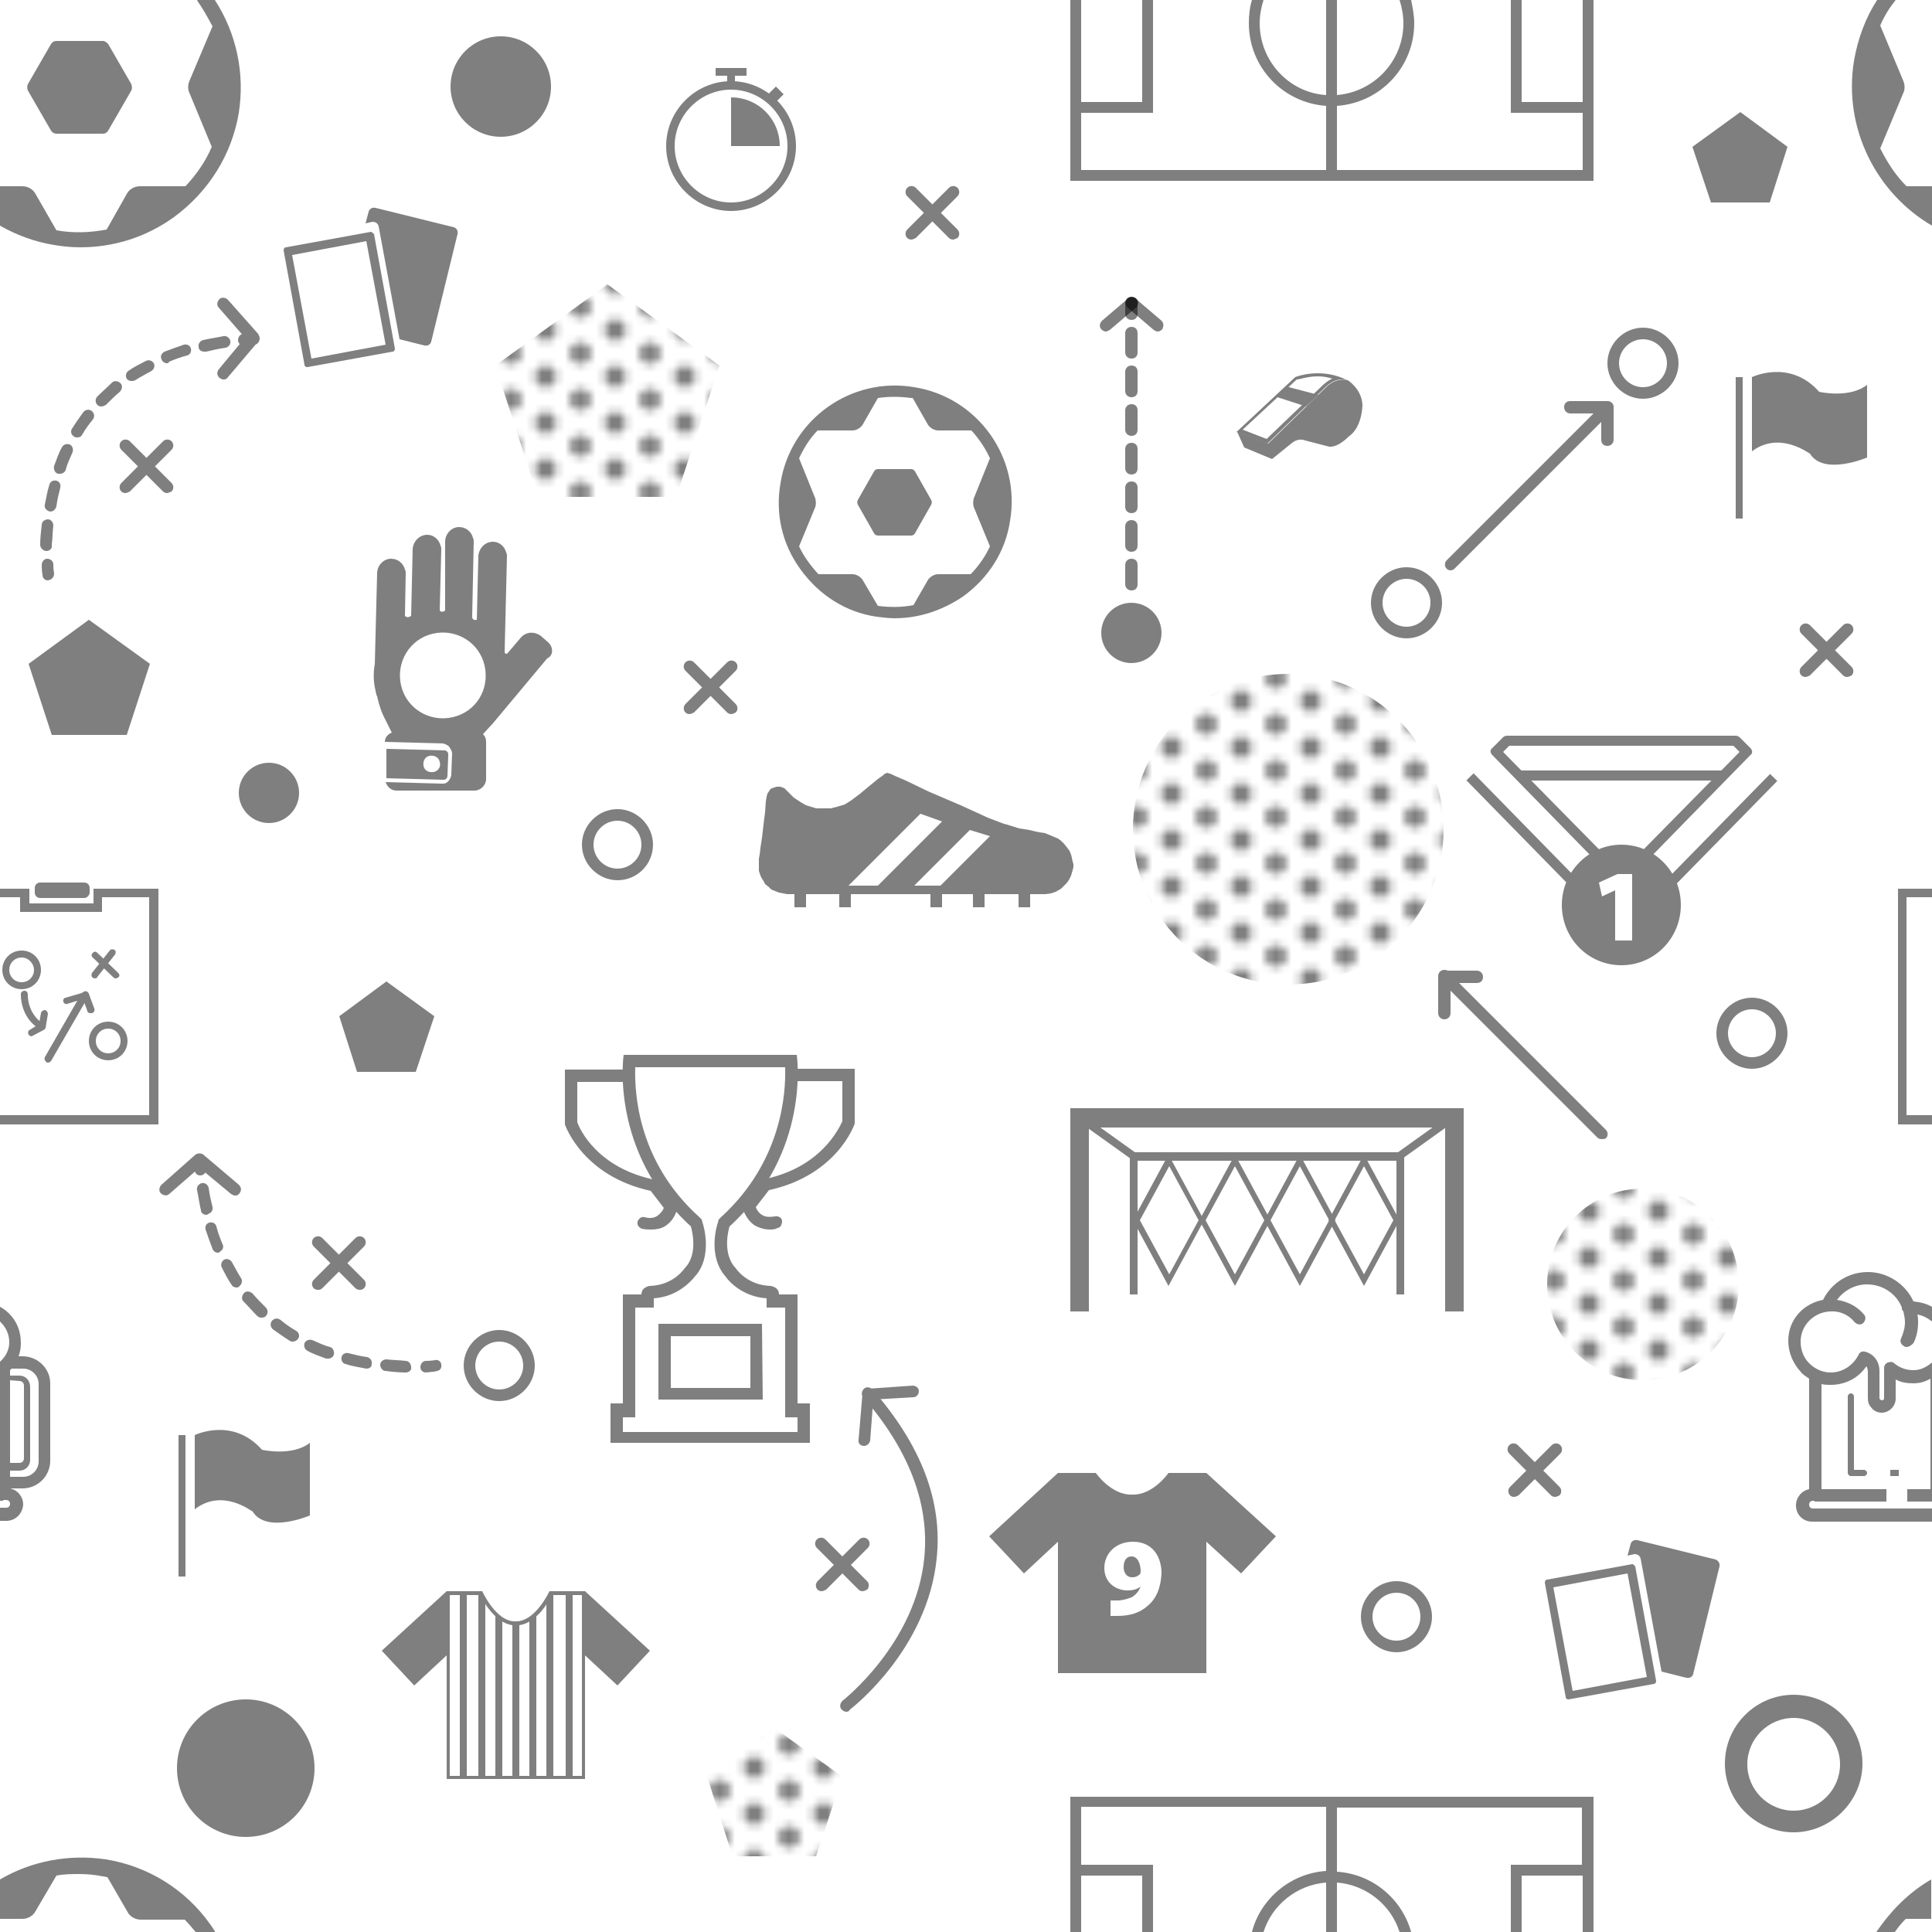 <?xml version="1.0" encoding="utf-8"?>
<!-- Generator: Adobe Illustrator 25.3.1, SVG Export Plug-In . SVG Version: 6.00 Build 0)  -->
<svg version="1.1" id="Capa_1" xmlns="http://www.w3.org/2000/svg" xmlns:xlink="http://www.w3.org/1999/xlink" x="0px" y="0px"
	 viewBox="0 0 250 250" style="enable-background:new 0 0 250 250;" xml:space="preserve">
<style type="text/css">
	.st0{fill:none;}
	.st1{opacity:0.5;}
	.st2{opacity:0.5;enable-background:new    ;}
	.st3{opacity:0.5;fill:url(#SVGID_1_);enable-background:new    ;}
	.st4{opacity:0.5;fill:url(#SVGID_2_);enable-background:new    ;}
	.st5{opacity:0.5;fill:url(#SVGID_3_);enable-background:new    ;}
	.st6{opacity:0.5;fill:url(#SVGID_4_);enable-background:new    ;}
</style>
<pattern  y="250" width="9" height="6" patternUnits="userSpaceOnUse" id="Nueva_muestra_de_motivo_5" viewBox="1.4 -7.4 9 6" style="overflow:visible;">
	<g>
		<rect x="1.4" y="-7.4" class="st0" width="9" height="6"/>
		<g>
			<rect x="1.4" y="-7.4" class="st0" width="9" height="6"/>
			<circle cx="10.4" cy="-7.4" r="1.4"/>
			<circle cx="1.4" cy="-7.4" r="1.4"/>
			<circle cx="10.4" cy="-1.4" r="1.4"/>
			<circle cx="5.9" cy="-4.4" r="1.4"/>
			<circle cx="1.4" cy="-1.4" r="1.4"/>
		</g>
	</g>
</pattern>
<g class="st1">
	<rect x="102.8" y="115.6" width="1.5" height="1.8"/>
	<rect x="108.6" y="115.6" width="1.5" height="1.8"/>
	<rect x="120.4" y="115.6" width="1.5" height="1.8"/>
	<rect x="125.9" y="115.6" width="1.5" height="1.8"/>
	<rect x="131.8" y="115.6" width="1.5" height="1.8"/>
	<g>
		<polygon points="137.3,108.8 136.9,108.5 136.4,108.3 135.7,108 135.2,107.8 134.5,107.7 134,107.6 133.2,107.4 131.9,107.2 
			130.3,106.7 129.9,106.6 127.8,105.8 126.5,105.2 124.3,104.2 122.9,103.6 120.1,102.4 117.2,101 115.8,100.4 115.4,100.2 
			115.1,100.1 114.8,100 114.6,100.1 114.5,100.1 114.3,100.3 113.6,100.8 112.5,101.7 111.3,102.7 110.9,103 110.1,103.6 
			109.3,104.1 108.3,104.4 107.5,104.6 106.4,104.6 105.6,104.6 104.3,104.2 103.6,103.8 102.7,103.2 102.1,102.6 101.5,102 
			101,101.8 100.5,101.8 99.9,102 99.7,102.1 99.5,102.4 99.3,102.7 99.2,103.1 99.1,103.7 99,105.1 98.8,106.7 98.6,108.4 
			98.4,109.7 98.3,110.6 98.2,111.1 98.2,111.8 98.2,112.2 98.2,112.7 98.4,113.3 98.6,113.7 98.8,114 99,114.4 99.5,114.8 
			99.8,115.1 100.3,115.3 100.8,115.5 101.3,115.6 101.8,115.7 105.7,115.7 108.7,115.7 119.1,105.3 121.9,106.3 112.5,115.7 
			117.2,115.7 125.5,107.4 128.1,108.2 120.6,115.7 134.8,115.7 135.3,115.7 136,115.6 136.6,115.4 137.3,115 137.6,114.7 
			138,114.3 138.3,113.9 138.6,113.3 138.8,112.6 138.9,112.2 138.9,111.8 138.8,111.5 138.7,111 138.6,110.6 138.4,110.1 
			138.1,109.7 137.7,109.2 		"/>
	</g>
	<g>
		<path d="M120,104.2l8.5,3.6l-5,6.8h-13.8L120,104.2 M119.7,102.9l-12.8,12.8h17.2l6.3-8.4L119.7,102.9L119.7,102.9z"/>
	</g>
</g>
<g class="st1">
	<path d="M118.3,50.1c-8.2-1.4-16,4.2-17.3,12.4c-0.7,4,0.2,7.9,2.6,11.2c2.4,3.3,5.8,5.5,9.8,6.1c0.8,0.1,1.6,0.2,2.4,0.2
		c3.1,0,6.1-1,8.8-2.8c3.3-2.4,5.5-5.8,6.1-9.8C132.1,59.2,126.5,51.4,118.3,50.1z M126,65.6l2.1,5.1c-0.6,1.3-1.5,2.6-2.5,3.6h-4.2
		c-0.5,0-1,0.3-1.3,0.7l-1.9,3.3c-1.5,0.3-3,0.3-4.6,0.1c0,0,0,0,0,0l-2-3.4c-0.3-0.4-0.8-0.7-1.3-0.7h-4.4c-1-1.1-1.9-2.3-2.5-3.6
		l2.1-5.1c0.1-0.3,0.1-0.7,0-1.1l-2.1-5.2c0.6-1.3,1.4-2.6,2.4-3.6h4.5c0.5,0,1-0.3,1.3-0.7l2-3.5c1.4-0.2,2.8-0.2,4.3,0
		c0.1,0,0.1,0,0.2,0l2,3.5c0.3,0.4,0.8,0.7,1.3,0.7h4.3c1,1.1,1.8,2.3,2.4,3.6l-2.1,5.2C125.9,64.9,125.9,65.3,126,65.6z"/>
	<path d="M118.4,61c-0.1-0.2-0.3-0.3-0.5-0.3h-4.3c-0.2,0-0.4,0.1-0.5,0.3l-2.1,3.7c-0.1,0.2-0.1,0.4,0,0.6l2.1,3.7
		c0.1,0.2,0.3,0.3,0.5,0.3h4.3c0.2,0,0.4-0.1,0.5-0.3l2.1-3.7c0.1-0.2,0.1-0.4,0-0.6L118.4,61z"/>
</g>
<g class="st1">
	<g>
		<g>
			<path d="M62.1,206.4c0.5,0.9,2,3.6,4.2,3.9v19.5h-8.1v-23.4H62.1 M62.4,205.9h-4.6v24.3h9v-20.4h-0.1
				C64.2,209.9,62.4,205.9,62.4,205.9L62.4,205.9z"/>
		</g>
		<polygon points="62.8,230.2 61.9,230.2 61.9,205.9 62.8,207.2 		"/>
		<rect x="59.5" y="205.9" width="0.9" height="24.3"/>
		<polygon points="65,230.2 64.1,230.2 64.1,208.9 65,209.5 		"/>
		<polygon points="57.8,214.2 57.8,205.9 49.4,213.6 53.6,218.1 		"/>
	</g>
	<g>
		<g>
			<path d="M75.3,206.4v23.4h-8.1v-19.5c2.2-0.3,3.8-3,4.2-3.9H75.3 M75.7,205.9h-4.6c0,0-1.8,3.9-4.3,3.9h-0.1v20.4h9V205.9
				L75.7,205.9L75.7,205.9z"/>
		</g>
		<polygon points="71.6,230.2 70.7,230.2 70.7,207.2 71.6,205.9 		"/>
		<rect x="73.2" y="205.9" width="0.9" height="24.3"/>
		<polygon points="69.4,230.2 68.5,230.2 68.5,209.5 69.4,208.9 		"/>
		<polygon points="75.7,214.2 75.7,205.9 84.1,213.6 79.9,218.1 		"/>
	</g>
</g>
<g class="st1">
	<polygon points="132.5,203.6 136.9,199.5 136.9,190.6 128,198.8 	"/>
	<polygon points="156.1,190.6 156.1,199.5 160.6,203.6 165.1,198.8 	"/>
	<g>
		<path d="M146.4,201.4c-0.6,0-1,0.5-1,1.4c0,0.6,0.3,1.3,1.1,1.3c0.5,0,0.8-0.2,1-0.4c0.1-0.1,0.1-0.3,0.1-0.6
			C147.5,202.2,147.2,201.4,146.4,201.4z"/>
		<path d="M151.2,190.6c0,0-2,2.9-4.7,2.8c-2.7,0.1-4.7-2.8-4.7-2.8h-4.9v25.9h9.6h9.6v-25.9H151.2z M148.5,207.8
			c-1,0.9-2.3,1.3-3.9,1.3c-0.3,0-0.7,0-0.9,0v-2c0.3,0,0.5,0,0.9,0c0.6,0,1.3-0.2,1.8-0.4c0.6-0.3,1-0.9,1.2-1.4l0,0
			c-0.4,0.3-0.9,0.5-1.7,0.5c-1.5,0-3-1-3-2.9s1.5-3.4,3.7-3.4c2.6,0,3.7,2,3.7,4.1C150.2,205.5,149.6,206.9,148.5,207.8z"/>
	</g>
</g>
<g class="st1">
	<polygon points="189.4,169.7 187,169.7 187,145.9 140.9,145.9 140.9,169.7 138.5,169.7 138.5,143.4 189.4,143.4 	"/>
	<polygon points="181.7,167.5 180.7,167.5 180.7,150.2 147.2,150.2 147.2,167.5 146.2,167.5 146.2,149.1 181.7,149.1 	"/>
	<rect x="142.7" y="142.9" transform="matrix(0.582 -0.814 0.814 0.582 -59.799 178.113)" width="1" height="8.6"/>
	<rect x="180.4" y="146.6" transform="matrix(0.813 -0.582 0.582 0.813 -51.12 134.932)" width="8.6" height="1"/>
	<path d="M151.2,166.4l-4.6-8.5l4.6-8.5l4.6,8.5L151.2,166.4z M147.5,157.9l3.8,7l3.8-7l-3.8-7L147.5,157.9z"/>
	<path d="M159.8,166.4l-4.6-8.5l4.6-8.5l4.6,8.5L159.8,166.4z M156,157.9l3.8,7l3.8-7l-3.8-7L156,157.9z"/>
	<path d="M168.2,166.4l-4.6-8.5l4.6-8.5l4.6,8.5L168.2,166.4z M164.4,157.9l3.8,7l3.8-7l-3.8-7L164.4,157.9z"/>
	<path d="M176.5,166.4l-4.6-8.5l4.6-8.5l4.6,8.5L176.5,166.4z M172.7,157.9l3.8,7l3.8-7l-3.8-7L172.7,157.9z"/>
</g>
<g class="st1">
	<rect x="224.6" y="48.8" width="0.9" height="18.3"/>
	<path d="M226.7,58.4v-9.6c0,0,4.9-2.4,8.7,1.9c0,0,3.9,0.9,6.2-0.9v9.4c0,0-5.6,2.4-7.4-0.5C234.1,58.7,230.3,55.7,226.7,58.4z"/>
</g>
<g class="st1">
	<path d="M94.6,27.3c-4.6,0-8.4-3.8-8.4-8.4s3.8-8.4,8.4-8.4s8.4,3.8,8.4,8.4S99.2,27.3,94.6,27.3z M94.6,11.6c-4,0-7.3,3.3-7.3,7.3
		s3.3,7.3,7.3,7.3s7.3-3.3,7.3-7.3S98.6,11.6,94.6,11.6z"/>
	<rect x="92.6" y="8.8" width="4" height="1"/>
	<rect x="94.1" y="9.3" width="1" height="1.7"/>
	<path d="M100.9,18.9h-6.3v-6.3C98.1,12.6,100.9,15.4,100.9,18.9z"/>
	<polyline points="99.1,12.5 100.4,11.2 101.4,12.2 100.2,13.4 	"/>
</g>
<g class="st1">
	<path d="M57.7,100.8c0.1-0.1,0.2-0.2,0.2-0.4l0.1-2.7c0-0.1,0-0.3-0.1-0.4s-0.2-0.2-0.4-0.2L50,96.9v3.8l7.3,0.2
		C57.5,100.9,57.6,100.9,57.7,100.8z M56.1,99.9c-0.6,0.1-1.2-0.2-1.3-0.8c-0.1-0.6,0.2-1.2,0.8-1.3s1.2,0.2,1.3,0.8
		C57.1,99.2,56.7,99.8,56.1,99.9z"/>
	<path d="M70.8,83L70,82.3c-0.8-0.6-1.9-0.6-2.6,0.2l-1.7,2c-0.2,0.2-0.4,0.1-0.4-0.2L65.6,72c0-0.2,0-0.3-0.1-0.5
		c-0.2-0.8-0.9-1.4-1.7-1.4c-1,0-1.8,0.8-1.9,1.8l-0.2,8.3c-0.4,0.1-0.6-0.1-0.6-0.4l0.2-9.7c0-0.2,0-0.3-0.1-0.5
		c-0.2-0.8-0.9-1.4-1.8-1.4c-1,0-1.8,0.9-1.8,1.9l0,8.9c-0.1,0.1-0.5,0.3-0.7,0l0.2-7.9c0-0.2,0-0.3-0.1-0.5
		c-0.2-0.8-0.9-1.4-1.7-1.4c-1,0-1.8,0.8-1.9,1.8l-0.2,8.7c-0.2,0.1-0.5,0.3-0.8,0l0.1-5.5c0-0.2,0-0.3-0.1-0.5
		c-0.2-0.8-0.9-1.4-1.8-1.4c-1,0-1.8,0.9-1.8,1.9l-0.3,11.7l0,0c-0.2,1.1-0.2,2.3,0.1,3.5c0,0.2,0.1,0.3,0.1,0.5l0.1,0.2
		c0.1,0.4,0.3,1.4,0.8,2.5l1.1,2.2l0,0c-0.5,0.2-0.9,0.6-0.9,1.2l7.4,0.2c0.3,0,0.7,0.2,0.9,0.4c0.2,0.3,0.4,0.6,0.4,0.9l-0.1,2.7
		c0,0.3-0.2,0.7-0.4,0.9c-0.2,0.2-0.4,0.3-0.6,0.3c-0.1,0-0.2,0-0.3,0l-7.2-0.2c0.2,0.6,0.7,1.1,1.4,1.1h10.1c0.8,0,1.5-0.7,1.5-1.5
		V96c0-0.4-0.1-0.7-0.4-1l0,0l1-1.1c0.1-0.1,0.1-0.1,0.2-0.2l0.5-0.6l0,0l6.6-7.9C71.7,84.8,71.6,83.6,70.8,83z M58.6,92.8
		c-3,0.7-6-1.1-6.7-4.1s1.1-6,4.1-6.7s6,1.1,6.7,4.1C63.4,89.2,61.6,92.1,58.6,92.8z"/>
</g>
<g class="st1">
	<g>
		<path d="M210.6,203.6l2.5,13.4l-9.6,1.8l-2.5-13.4L210.6,203.6 M211.2,202.4C211.2,202.4,211.1,202.4,211.2,202.4l-11,2
			c-0.2,0-0.3,0.2-0.3,0.4l2.7,14.8c0,0.2,0.2,0.3,0.3,0.3h0.1l11-2c0.2,0,0.3-0.2,0.3-0.4l-2.7-14.8
			C211.5,202.6,211.4,202.4,211.2,202.4L211.2,202.4z"/>
	</g>
	<path d="M222.5,202.7l-3.4,13.9c-0.1,0.4-0.5,0.6-0.9,0.5l-3.2-0.8l-2.7-14.6c-0.1-0.4-0.4-0.6-0.8-0.6l-0.9,0.2l0.4-1.5
		c0.1-0.4,0.5-0.6,0.9-0.5l10.1,2.5C222.3,201.9,222.6,202.3,222.5,202.7z"/>
</g>
<g class="st1">
	<g>
		<rect x="196.1" y="97.8" transform="matrix(0.715 -0.7 0.7 0.715 -18.919 168.317)" width="1.3" height="19.1"/>
		<path d="M206.3,111.2l-13.2-13.5c-0.3-0.3-0.3-0.7,0-0.9l1.4-1.4c0.1-0.1,0.3-0.2,0.5-0.2h14.9v1.3h-14.6l-0.8,0.8l12.8,13
			L206.3,111.2z"/>
		<rect x="196.7" y="99.7" width="13.1" height="1.3"/>
	</g>
	<g>
		<rect x="213.3" y="106.7" transform="matrix(0.7 -0.714 0.714 0.7 -9.815 191.393)" width="19.1" height="1.3"/>
		<path d="M213.3,111.2l-1-0.9l12.8-13l-0.8-0.8h-14.6v-1.3h14.9c0.2,0,0.4,0.1,0.5,0.2l1.4,1.4c0.3,0.3,0.3,0.7,0,0.9L213.3,111.2z
			"/>
		<rect x="209.8" y="99.7" width="13.1" height="1.3"/>
	</g>
	<path d="M209.8,109.3c-4.2,0-7.7,3.5-7.7,7.8s3.4,7.8,7.7,7.8s7.7-3.5,7.7-7.8S214.1,109.3,209.8,109.3z M211.2,121.7H209v-6.5l0,0
		l-1.7,0.8l-0.4-1.8l2.4-1.1h1.9V121.7L211.2,121.7L211.2,121.7z"/>
</g>
<g class="st1">
	<path d="M2.8,128c-1.4,0-2.5-1.1-2.5-2.5s1.1-2.5,2.5-2.5s2.5,1.1,2.5,2.5S4.2,128,2.8,128z M2.8,123.9c-0.9,0-1.6,0.7-1.6,1.6
		s0.7,1.6,1.6,1.6s1.6-0.7,1.6-1.6C4.4,124.7,3.7,123.9,2.8,123.9z"/>
	<path d="M14,137.2c-1.4,0-2.5-1.1-2.5-2.5s1.1-2.5,2.5-2.5s2.5,1.1,2.5,2.5S15.4,137.2,14,137.2z M14,133.1c-0.9,0-1.6,0.7-1.6,1.6
		s0.7,1.6,1.6,1.6s1.6-0.7,1.6-1.6S14.9,133.1,14,133.1z"/>
	<path d="M6.2,137.5c-0.1,0-0.2,0-0.2-0.1c-0.2-0.1-0.3-0.4-0.2-0.6l4.2-7.3l-1.3,0.4c-0.2,0.1-0.5-0.1-0.5-0.3
		c-0.1-0.2,0.1-0.5,0.3-0.5l2.4-0.7c0.2-0.1,0.4,0,0.5,0.1s0.1,0.3,0,0.5l-4.8,8.3C6.5,137.4,6.4,137.5,6.2,137.5z"/>
	<path d="M11.7,131.1c-0.2,0-0.4-0.1-0.4-0.3l-0.7-1.9c-0.1-0.2,0-0.5,0.3-0.6c0.2-0.1,0.5,0,0.6,0.3l0.7,1.9c0.1,0.2,0,0.5-0.3,0.6
		C11.8,131.1,11.8,131.1,11.7,131.1z"/>
	<path d="M4.1,134.1c-0.1,0-0.3-0.1-0.4-0.2c-0.1-0.2-0.1-0.5,0.1-0.6l0.8-0.5c-2-1.6-1.9-4-1.9-4.2s0.2-0.4,0.5-0.4
		c0.2,0,0.4,0.2,0.4,0.5c0,0.1-0.1,2.4,2,3.8c0.1,0.1,0.2,0.2,0.2,0.4s-0.1,0.3-0.2,0.4L4.1,134.1C4.2,134.1,4.2,134.1,4.1,134.1z"
		/>
	<path d="M5.4,133.3L5.4,133.3c-0.3,0-0.5-0.3-0.4-0.5l0.3-1.7c0-0.2,0.3-0.4,0.5-0.4s0.4,0.3,0.4,0.5L5.9,133
		C5.8,133.2,5.7,133.3,5.4,133.3z"/>
	<path d="M15,126.6c-0.1,0-0.2,0-0.3-0.1l-2.7-2.6c-0.2-0.2-0.2-0.4,0-0.6s0.4-0.2,0.6,0l2.7,2.6c0.2,0.2,0.2,0.4,0,0.6
		C15.2,126.5,15.1,126.6,15,126.6z"/>
	<path d="M12.3,126.6c-0.1,0-0.2,0-0.3-0.1c-0.2-0.1-0.2-0.4-0.1-0.6l2.3-2.9c0.1-0.2,0.4-0.2,0.6-0.1c0.2,0.1,0.2,0.4,0.1,0.6
		l-2.3,2.9C12.6,126.5,12.5,126.6,12.3,126.6z"/>
	<path d="M20.5,145.5H-4.4V115h8.2v1.9h8.3V115h8.4V145.5z M-3.3,144.3h22.6v-28.2h-6.1v1.9H2.6v-1.9h-5.9
		C-3.3,116.1-3.3,144.3-3.3,144.3z"/>
	<path d="M10.9,116.2H5.2c-0.4,0-0.7-0.3-0.7-0.7v-0.6c0-0.4,0.3-0.7,0.7-0.7h5.7c0.4,0,0.7,0.3,0.7,0.7v0.6
		C11.6,115.8,11.3,116.2,10.9,116.2z"/>
</g>
<g class="st1">
	<path d="M250,116.1V115h-4.4v30.5h4.4v-1.2h-3.3v-28.2H250z"/>
</g>
<g class="st1">
	<path d="M84.2,159.1c-0.3,0-0.7,0-1.1-0.1s-0.7-0.5-0.6-0.9s0.5-0.7,0.9-0.6c0.7,0.2,1.3,0.1,1.7-0.2c0.4-0.3,0.7-0.7,0.8-1
		l-1.7-2.2c-8.7-1.9-11-8.3-11.1-8.6v-0.1v-7h7.4c0.4,0,0.8,0.4,0.8,0.8s-0.4,0.8-0.8,0.8h-5.8v5.2c0.3,0.9,2.6,6,10.2,7.5l0.3,0.1
		l2.5,3.3l-0.1,0.3c0,0.2-0.3,1.5-1.6,2.3C85.5,159,84.9,159.1,84.2,159.1z"/>
	<g>
		<path d="M101.6,138.1c0.1,3.3-0.4,12.2-8.3,19.4l-0.3,0.3l-0.1,0.4c-0.1,0.2-1.4,4.3,1,7c0.4,0.6,2.2,2.6,5.3,2.8v1.2h1.6h0.8
			v12.6v1.6h1.6l0,0v1.9H91.9H80.6v-1.9l0,0h1.6v-1.6v-12.6H83h1.6V168c3.1-0.2,4.9-2.3,5.3-2.8c2.4-2.6,1.1-6.8,1-7l-0.1-0.4
			l-0.3-0.3c-8-7.2-8.4-16.1-8.3-19.4h9.7H101.6 M103.1,136.5H91.9H80.7c0,0-1.9,12.5,8.7,22.2c0,0,1.1,3.5-0.8,5.4
			c0,0-1.4,2.2-4.5,2.3c0,0-1.1,0.1-1.1,1.1h-2.4v14.1H79v5.1h12.9h12.9v-5.1h-1.6v-14.1h-2.4c0-1-1.1-1.1-1.1-1.1
			c-3.1-0.1-4.5-2.3-4.5-2.3c-1.9-2-0.8-5.4-0.8-5.4C105,149.1,103.1,136.5,103.1,136.5L103.1,136.5z"/>
	</g>
	<path d="M99.6,159.1c-0.7,0-1.3-0.2-1.9-0.5c-1.2-0.8-1.6-2.2-1.6-2.3L96,156l2.5-3.3l0.3-0.1c7.5-1.5,9.8-6.7,10.2-7.5v-5.2h-5.8
		c-0.4,0-0.8-0.4-0.8-0.8s0.4-0.8,0.8-0.8h7.4v7v0.1c-0.1,0.3-2.4,6.7-11.1,8.6l-1.7,2.2c0.1,0.3,0.4,0.8,0.8,1
		c0.4,0.3,1,0.3,1.7,0.2c0.4-0.1,0.9,0.2,0.9,0.6s-0.2,0.9-0.6,0.9C100.3,159.1,99.9,159.1,99.6,159.1z"/>
	<g>
		<path d="M97.1,172.9v6.7H86.8v-6.7H97.1 M98.6,171.3H85.2v9.8h13.5L98.6,171.3L98.6,171.3z"/>
	</g>
</g>
<g class="st1">
	<path d="M176.3,52.4c0,0,0,2.9-1.8,4.1c0,0-1.3,1.4-2.5,1.3l-3.1-0.8c0,0-0.8-0.4-1.7,0.3l-2.6,2.1l-3.6-1.5l-0.9-2l4,1.5l7.2-7
		c1.5-1.7,3-1.2,3.1-1.2l0,0C174.4,49.2,176.2,50.3,176.3,52.4z"/>
	<g>
		<path d="M170.5,48.7L170.5,48.7c0.7,0,1.3,0.1,1.9,0.3c-0.5,0.2-1,0.6-1.5,1.1l-7,6.7l-3.1-1.2l7-6.5
			C168.2,49.1,169.2,48.7,170.5,48.7 M170.5,48.3c-1.7,0-2.9,0.5-2.9,0.5l-7.6,7.1l4,1.5l7.2-7c0.9-1,1.8-1.3,2.4-1.3
			c0.4,0,0.6,0.1,0.7,0.1C173,48.5,171.6,48.3,170.5,48.3L170.5,48.3z"/>
	</g>
	<polygon points="170.6,51.1 166.4,50 165,51.3 169,52.6 	"/>
</g>
<g class="st1">
	<path d="M250,169.1c-0.7-0.4-1.5-0.6-2.4-0.7c-1-2.2-3.3-3.8-5.9-3.8c-2.5,0-4.7,1.4-5.8,3.6c-2.6,0.5-4.5,2.6-4.5,5.3
		c0,1.5,0.6,2.9,1.6,4c0.3,0.4,0.7,0.6,1.1,0.9v14.3c-1,0.2-1.7,1.1-1.7,2.1c0,1.2,0.9,2.1,2.1,2.1H250v-1.7h-15.4
		c-0.3,0-0.5-0.2-0.5-0.5s0.2-0.5,0.5-0.5h0.2v0.1h9.3v-1.6h-8.4v-13.6c0.4,0.1,0.8,0.1,1.2,0.1c1.9,0,3.6-0.9,4.6-2.4
		c0.1,0.1,0.2,0.4,0.2,0.7v3.4c0,0.5,0.1,0.9,0.5,1.3c0.3,0.4,0.8,0.6,1.3,0.6c1,0,1.8-0.9,1.8-1.8v-2.5c0.7,0.4,1.5,0.5,2.3,0.5
		c0.8,0,1.5-0.2,2.2-0.6v14.3h-3v1.6h3.2v-18c-0.7,0.6-1.5,1-2.4,1c-0.9,0-1.8-0.3-2.5-0.9c-0.2-0.2-0.5-0.2-0.8-0.1
		c-0.3,0.1-0.5,0.4-0.5,0.7v3.9c0,0.2-0.1,0.3-0.3,0.3c-0.1,0-0.2-0.1-0.2-0.1s-0.1-0.1-0.1-0.2v-3.5c0-1.7-1.3-2.4-1.9-2.5
		c-0.3-0.1-0.7,0.1-0.8,0.4c-0.7,1.4-2.1,2.3-3.6,2.3c-1,0-2-0.4-2.8-1.2c-0.7-0.7-1.1-1.7-1.1-2.8c0-2.1,1.7-3.8,3.8-3.9
		c1.2-0.1,2.4,0.4,3.2,1.4c0.3,0.3,0.8,0.4,1.1,0.1c0.3-0.3,0.4-0.8,0.1-1.1c-0.9-1.1-2.2-1.7-3.5-1.9c0.9-1.2,2.3-2,3.9-2
		c2,0,3.8,1.2,4.5,3c0,0,0,0.1,0,0.1c0,0.2,0.1,0.3,0.2,0.4c0.1,0.5,0.2,0.9,0.2,1.4c0,0.7-0.2,1.4-0.5,2.1c-0.2,0.4,0,0.8,0.4,1
		c0.1,0.1,0.2,0.1,0.3,0.1c0.3,0,0.6-0.2,0.9-0.5c0.4-0.8,0.6-1.7,0.6-2.7c0-0.3,0-0.7-0.1-1c0.7,0.1,1.4,0.5,1.9,0.9V169.1z"/>
	<path d="M241.2,190.2h-1.3v-9.5c0-0.2-0.2-0.4-0.4-0.4s-0.4,0.2-0.4,0.4v9.9c0,0.2,0.2,0.4,0.4,0.4h1.7c0.2,0,0.4-0.2,0.4-0.4
		C241.6,190.4,241.4,190.2,241.2,190.2z"/>
	<rect x="244.6" y="190.2" width="1.1" height="0.8"/>
</g>
<path class="st1" d="M2.9,175.5H2.4c0.2-0.5,0.3-1.1,0.3-1.7c0-1.5-0.5-2.8-1.5-3.8c-0.4-0.4-0.8-0.7-1.2-0.9v1.9
	c0,0,0.1,0.1,0.1,0.1c0.7,0.7,1.1,1.6,1.1,2.6c0,1-0.5,1.9-1.2,2.5v18h0.4v-0.1h0.4c0.3,0,0.5,0.2,0.5,0.5s-0.2,0.5-0.5,0.5H0v1.7
	h0.8c1.2,0,2.1-0.9,2.2-2.1c0-1-0.7-1.9-1.7-2.1h1.6c2,0,3.6-1.6,3.6-3.6v-10C6.5,177.1,4.9,175.5,2.9,175.5z M1.3,178.6l1.2,0.1
	c0.4,0,0.6,0.3,0.6,0.6v9.4c0,0.4-0.3,0.6-0.6,0.6H1.3V178.6z M5,189.1c0,1.1-0.9,2-2,2H1.3v-0.8h1.2c0.8,0,1.4-0.6,1.4-1.4v-9.4
	c0-0.9-0.6-1.5-1.4-1.5H1.3v-0.7c0.1-0.1,0.1-0.1,0.2-0.2H3c1.1,0,2,0.9,2,2V189.1z"/>
<g class="st1">
	<path d="M27.8,0h-2.3c0,0.1,0.1,0.1,0.1,0.2c0.7,1,1.3,2.1,1.9,3.2l-3,7.1c-0.2,0.5-0.2,1.1,0,1.5l2.9,7c-0.8,1.9-2,3.6-3.4,5.1
		h-5.9c-0.7,0-1.4,0.4-1.7,1l-2.6,4.6c-2.1,0.4-4.3,0.5-6.5,0.1l-2.7-4.7c-0.3-0.6-1-1-1.7-1H0v5.1c2.1,1.2,4.5,2.1,7,2.5
		c1.2,0.2,2.3,0.3,3.4,0.3c4.3,0,8.5-1.3,12.1-3.9C27,24.8,30,20,30.9,14.6C31.7,9.5,30.6,4.3,27.8,0z"/>
	<path d="M14,16.9l3-5.2c0.1-0.2,0.1-0.5,0-0.8l-3-5.2c-0.2-0.2-0.4-0.4-0.7-0.4h-6C7,5.3,6.8,5.4,6.6,5.7l-3,5.2
		c-0.1,0.2-0.1,0.5,0,0.8l3,5.2c0.1,0.2,0.4,0.4,0.7,0.4h6C13.6,17.3,13.8,17.2,14,16.9z"/>
</g>
<path class="st1" d="M246.7,24.1c-1.4-1.4-2.5-3.1-3.4-4.9l3-7.2c0.2-0.4,0.2-1,0-1.5l-3-7.2c0.5-1.2,1.2-2.3,2-3.3h-2.4
	c-1.5,2.3-2.5,5-3,7.9c-1.4,8.7,2.9,17.1,10.1,21.3v-5.1H246.7z"/>
<path class="st1" d="M242.8,250h2.4c0.4-0.6,0.9-1.2,1.4-1.7h3.3v-5.1C247.1,244.8,244.7,247.2,242.8,250z"/>
<path class="st1" d="M27.2,249c-3.2-4.5-8-7.5-13.5-8.4c-4.8-0.7-9.6,0.2-13.7,2.6v5.1h2.9c0.7,0,1.4-0.4,1.7-1l2.7-4.6
	c1-0.2,2-0.2,3-0.2c1,0,2,0.1,3,0.3c0.2,0,0.4,0.1,0.6,0.1l2.6,4.5c0.3,0.6,1,1,1.7,1h5.7c0.5,0.5,1,1.1,1.5,1.7h2.5
	C27.7,249.7,27.4,249.3,27.2,249z"/>
<g class="st1">
	<g>
		<path d="M47.4,31.2l2.5,13.4l-9.6,1.8L37.8,33L47.4,31.2 M48,30C47.9,30,47.9,30,48,30l-11,2c-0.2,0-0.3,0.2-0.3,0.4l2.7,14.8
			c0,0.2,0.2,0.3,0.3,0.3h0.1l11-2c0.2,0,0.3-0.2,0.3-0.4l-2.7-14.8C48.3,30.2,48.1,30,48,30L48,30z"/>
	</g>
	<path d="M59.2,30.3l-3.4,13.9c-0.1,0.4-0.5,0.6-0.9,0.5l-3.2-0.8L49,29.3c-0.1-0.4-0.4-0.6-0.8-0.6l-0.9,0.2l0.4-1.5
		c0.1-0.4,0.5-0.6,0.9-0.5l10.1,2.5C59.1,29.5,59.3,29.9,59.2,30.3z"/>
</g>
<polygon class="st2" points="11.5,80.2 3.7,85.9 6.7,95.1 16.4,95.1 19.4,85.9 "/>
<circle class="st2" cx="31.8" cy="228.8" r="8.9"/>
<g class="st1">
	<rect x="23.1" y="185.7" width="0.9" height="18.3"/>
	<path d="M25.2,195.3v-9.6c0,0,4.9-2.4,8.7,1.9c0,0,3.9,0.9,6.2-0.9v9.4c0,0-5.6,2.4-7.4-0.5C32.6,195.6,28.8,192.5,25.2,195.3z"/>
</g>
<polygon class="st2" points="50,127 43.9,131.5 46.2,138.7 53.8,138.7 56.2,131.5 "/>
<polygon class="st2" points="225.2,14.5 219,19 221.4,26.2 229,26.2 231.3,19 "/>
<pattern  id="SVGID_1_" xlink:href="#Nueva_muestra_de_motivo_5" patternTransform="matrix(1 0 0 -1 -118.4 -16771.199)">
</pattern>
<circle class="st3" cx="166.7" cy="107.3" r="20.1"/>
<path class="st2" d="M182,82.6c-2.5,0-4.6-2.1-4.6-4.6s2.1-4.6,4.6-4.6s4.6,2.1,4.6,4.6S184.5,82.6,182,82.6z M182,74.9
	c-1.7,0-3.1,1.4-3.1,3.1s1.4,3.1,3.1,3.1s3.1-1.4,3.1-3.1S183.7,74.9,182,74.9z"/>
<g class="st1">
	<path d="M187.7,73.8c-0.2,0-0.4-0.1-0.5-0.2c-0.3-0.3-0.3-0.8,0-1.1l20.3-20.3c0.2-0.2,0.5-0.3,0.8-0.2s0.5,0.4,0.5,0.7v4.2
		c0,0.4-0.3,0.8-0.8,0.8s-0.8-0.3-0.8-0.8v-2.3l-19,19C188.1,73.7,187.9,73.8,187.7,73.8z"/>
	<path d="M208,53.5h-4.8c-0.4,0-0.8-0.3-0.8-0.8s0.3-0.8,0.8-0.8h4.8c0.4,0,0.8,0.3,0.8,0.8S208.4,53.5,208,53.5z"/>
</g>
<path class="st2" d="M212.6,51.6c-2.5,0-4.6-2.1-4.6-4.6s2.1-4.6,4.6-4.6s4.6,2.1,4.6,4.6S215.1,51.6,212.6,51.6z M212.6,43.9
	c-1.7,0-3.1,1.4-3.1,3.1c0,1.7,1.4,3.1,3.1,3.1s3.1-1.4,3.1-3.1C215.7,45.3,214.3,43.9,212.6,43.9z"/>
<pattern  id="SVGID_2_" xlink:href="#Nueva_muestra_de_motivo_5" patternTransform="matrix(1 0 0 -1 -118.4 -16771.199)">
</pattern>
<polygon class="st4" points="78.6,36.8 64.1,47.3 69.6,64.3 87.5,64.3 93.1,47.3 "/>
<path class="st2" d="M64.6,181.3c-2.5,0-4.6-2.1-4.6-4.6s2.1-4.6,4.6-4.6s4.6,2.1,4.6,4.6S67.1,181.3,64.6,181.3z M64.6,173.6
	c-1.7,0-3.1,1.4-3.1,3.1s1.4,3.1,3.1,3.1s3.1-1.4,3.1-3.1S66.3,173.6,64.6,173.6z"/>
<g class="st1">
	<g>
		<path d="M55.1,177.6c-0.4,0-0.7-0.3-0.7-0.7s0.3-0.8,0.7-0.8c0.7,0,1.2-0.1,1.2-0.1c0.4-0.1,0.8,0.2,0.8,0.6
			c0.1,0.4-0.2,0.8-0.6,0.8C56.4,177.5,55.9,177.5,55.1,177.6L55.1,177.6z"/>
		<path d="M52.5,177.6L52.5,177.6c-0.9,0-1.8-0.1-2.6-0.2c-0.4,0-0.7-0.4-0.7-0.8c0-0.4,0.4-0.7,0.8-0.7c0.8,0.1,1.7,0.1,2.5,0.2
			c0.4,0,0.7,0.4,0.7,0.8C53.3,177.3,52.9,177.6,52.5,177.6z M47.4,177.1L47.4,177.1c-1-0.2-1.8-0.3-2.7-0.6
			c-0.4-0.1-0.6-0.5-0.5-0.9s0.5-0.6,0.9-0.5c0.8,0.2,1.6,0.4,2.4,0.5c0.4,0.1,0.7,0.5,0.6,0.9C48.1,176.9,47.8,177.1,47.4,177.1z
			 M42.5,175.8c-0.1,0-0.2,0-0.3,0c-0.8-0.3-1.7-0.6-2.4-1c-0.4-0.2-0.5-0.6-0.4-1c0.2-0.4,0.6-0.5,1-0.4c0.7,0.3,1.5,0.7,2.3,0.9
			c0.4,0.1,0.6,0.6,0.5,1C43.1,175.6,42.8,175.8,42.5,175.8z M37.9,173.6c-0.1,0-0.3,0-0.4-0.1c-0.8-0.5-1.5-1-2.2-1.5
			c-0.3-0.3-0.4-0.7-0.1-1.1c0.3-0.3,0.7-0.4,1.1-0.1c0.6,0.5,1.3,1,2,1.4c0.4,0.2,0.5,0.7,0.3,1C38.4,173.5,38.1,173.6,37.9,173.6z
			 M33.8,170.5c-0.2,0-0.4-0.1-0.5-0.2c-0.6-0.6-1.2-1.3-1.8-1.9c-0.3-0.3-0.2-0.8,0.1-1.1c0.3-0.3,0.8-0.2,1.1,0.1
			c0.5,0.6,1.1,1.2,1.7,1.8c0.3,0.3,0.3,0.8,0,1.1C34.2,170.5,34,170.5,33.8,170.5z M30.6,166.6c-0.2,0-0.5-0.1-0.6-0.3
			c-0.5-0.7-0.9-1.5-1.3-2.3c-0.2-0.4,0-0.8,0.3-1c0.4-0.2,0.8,0,1,0.3c0.4,0.7,0.8,1.5,1.2,2.1c0.2,0.3,0.1,0.8-0.2,1
			C30.9,166.6,30.7,166.6,30.6,166.6z M28.2,162.1c-0.3,0-0.6-0.2-0.7-0.5c-0.3-0.8-0.6-1.6-0.9-2.5c-0.1-0.4,0.1-0.8,0.5-0.9
			c0.4-0.1,0.8,0.1,0.9,0.5c0.2,0.8,0.5,1.6,0.8,2.3c0.2,0.4,0,0.8-0.4,1C28.4,162.1,28.3,162.1,28.2,162.1z M26.7,157.2
			c-0.3,0-0.7-0.2-0.7-0.6c-0.2-0.8-0.3-1.7-0.5-2.6c-0.1-0.4,0.2-0.8,0.6-0.9c0.4-0.1,0.8,0.2,0.9,0.6c0.1,0.8,0.3,1.7,0.5,2.5
			c0.1,0.4-0.2,0.8-0.6,0.9C26.8,157.2,26.8,157.2,26.7,157.2z"/>
		<path d="M25.9,152.1c-0.4,0-0.7-0.3-0.7-0.7s-0.1-0.8-0.1-1.3c0-0.4,0.3-0.8,0.7-0.8c0.4,0,0.8,0.3,0.8,0.7s0.1,0.8,0.1,1.2
			C26.7,151.7,26.4,152.1,25.9,152.1C26,152.1,25.9,152.1,25.9,152.1z"/>
	</g>
	<path d="M30.4,154.7c-0.2,0-0.3-0.1-0.5-0.2l-4.1-3.4l-3.9,3.4c-0.3,0.3-0.8,0.2-1.1-0.1c-0.3-0.3-0.2-0.8,0.1-1.1l4.4-3.9
		c0.3-0.2,0.7-0.2,1,0l4.6,3.9c0.3,0.3,0.4,0.7,0.1,1.1C30.8,154.7,30.6,154.7,30.4,154.7z"/>
</g>
<g class="st1">
	<path d="M46.5,166.9c-0.2,0-0.4-0.1-0.5-0.2l-5.4-5.4c-0.3-0.3-0.3-0.8,0-1.1s0.8-0.3,1.1,0l5.4,5.4c0.3,0.3,0.3,0.8,0,1.1
		C46.9,166.9,46.7,166.9,46.5,166.9z"/>
	<path d="M41.1,166.9c-0.2,0-0.4-0.1-0.5-0.2c-0.3-0.3-0.3-0.8,0-1.1l5.4-5.4c0.3-0.3,0.8-0.3,1.1,0s0.3,0.8,0,1.1l-5.4,5.4
		C41.5,166.9,41.3,166.9,41.1,166.9z"/>
</g>
<g class="st1">
	<path d="M123.3,31c-0.2,0-0.4-0.1-0.5-0.2l-5.4-5.4c-0.3-0.3-0.3-0.8,0-1.1c0.3-0.3,0.8-0.3,1.1,0l5.4,5.4c0.3,0.3,0.3,0.8,0,1.1
		C123.6,30.9,123.5,31,123.3,31z"/>
	<path d="M117.9,31c-0.2,0-0.4-0.1-0.5-0.2c-0.3-0.3-0.3-0.8,0-1.1l5.4-5.4c0.3-0.3,0.8-0.3,1.1,0c0.3,0.3,0.3,0.8,0,1.1l-5.4,5.4
		C118.3,30.9,118.1,31,117.9,31z"/>
</g>
<g class="st1">
	<path d="M239,87.6c-0.2,0-0.4-0.1-0.5-0.2l-5.4-5.4c-0.3-0.3-0.3-0.8,0-1.1c0.3-0.3,0.8-0.3,1.1,0l5.4,5.4c0.3,0.3,0.3,0.8,0,1.1
		C239.4,87.5,239.2,87.6,239,87.6z"/>
	<path d="M233.6,87.6c-0.2,0-0.4-0.1-0.5-0.2c-0.3-0.3-0.3-0.8,0-1.1l5.4-5.4c0.3-0.3,0.8-0.3,1.1,0s0.3,0.8,0,1.1l-5.4,5.4
		C234,87.5,233.8,87.6,233.6,87.6z"/>
</g>
<g class="st1">
	<g>
		<path d="M6.2,75.1c-0.4,0-0.7-0.3-0.7-0.7c0,0-0.1-0.5-0.1-1.3c0-0.4,0.3-0.8,0.7-0.8c0.4,0,0.8,0.3,0.8,0.7
			c0,0.7,0.1,1.2,0.1,1.2C7,74.7,6.7,75,6.2,75.1L6.2,75.1z"/>
		<path d="M6,71.3L6,71.3c-0.4,0-0.8-0.4-0.8-0.8c0-0.9,0.1-1.7,0.2-2.6c0-0.4,0.4-0.7,0.8-0.7s0.7,0.4,0.7,0.8
			c-0.1,0.8-0.1,1.7-0.2,2.5C6.8,71,6.4,71.3,6,71.3z M6.5,66.2L6.5,66.2c-0.5-0.1-0.8-0.5-0.7-0.9c0.2-0.9,0.3-1.7,0.6-2.6
			c0.1-0.4,0.5-0.6,0.9-0.5s0.6,0.5,0.5,0.9c-0.2,0.8-0.4,1.6-0.5,2.4C7.2,65.9,6.9,66.2,6.5,66.2z M7.8,61.3c-0.1,0-0.2,0-0.3,0
			c-0.4-0.1-0.6-0.6-0.5-1c0.3-0.8,0.6-1.7,1-2.4c0.2-0.4,0.6-0.5,1-0.4c0.4,0.2,0.5,0.6,0.4,1c-0.3,0.7-0.7,1.5-0.9,2.3
			C8.4,61.1,8.1,61.3,7.8,61.3z M10,56.6c-0.1,0-0.3,0-0.4-0.1c-0.4-0.2-0.5-0.7-0.3-1c0.5-0.8,1-1.5,1.5-2.2
			c0.3-0.3,0.7-0.4,1.1-0.1c0.3,0.3,0.4,0.7,0.1,1.1c-0.5,0.6-1,1.3-1.4,2C10.5,56.5,10.3,56.6,10,56.6z M13.1,52.6
			c-0.2,0-0.4-0.1-0.5-0.2c-0.3-0.3-0.3-0.8,0-1.1c0.6-0.6,1.3-1.2,1.9-1.8c0.3-0.3,0.8-0.2,1.1,0.1s0.2,0.8-0.1,1.1
			c-0.6,0.5-1.2,1.1-1.8,1.7C13.5,52.5,13.3,52.6,13.1,52.6z M17,49.3c-0.2,0-0.5-0.1-0.6-0.3c-0.2-0.3-0.1-0.8,0.2-1
			c0.7-0.5,1.5-0.9,2.3-1.3c0.4-0.2,0.8,0,1,0.3c0.2,0.4,0,0.8-0.3,1c-0.7,0.4-1.5,0.8-2.1,1.2C17.3,49.3,17.2,49.3,17,49.3z
			 M21.6,47c-0.3,0-0.6-0.2-0.7-0.5c-0.2-0.4,0-0.8,0.4-1c0.8-0.3,1.6-0.6,2.5-0.9c0.4-0.1,0.8,0.1,0.9,0.5s-0.1,0.8-0.5,0.9
			c-0.8,0.2-1.6,0.5-2.3,0.8C21.8,47,21.7,47,21.6,47z M26.4,45.5c-0.3,0-0.7-0.2-0.7-0.6c-0.1-0.4,0.2-0.8,0.6-0.9
			c0.8-0.2,1.7-0.3,2.6-0.5c0.4-0.1,0.8,0.2,0.9,0.6c0.1,0.4-0.2,0.8-0.6,0.9c-0.8,0.1-1.7,0.3-2.5,0.5
			C26.5,45.5,26.5,45.5,26.4,45.5z"/>
		<path d="M31.5,44.7c-0.4,0-0.7-0.3-0.7-0.7s0.3-0.8,0.7-0.8c0.4,0,0.8-0.1,1.3-0.1c0.4,0,0.8,0.3,0.8,0.7s-0.3,0.8-0.7,0.8
			C32.4,44.6,32,44.7,31.5,44.7C31.6,44.7,31.5,44.7,31.5,44.7z"/>
	</g>
	<path d="M28.9,49.1c-0.2,0-0.3-0.1-0.5-0.2c-0.3-0.3-0.4-0.7-0.1-1.1l3.4-4.1l-3.4-3.9c-0.3-0.3-0.2-0.8,0.1-1.1
		c0.3-0.3,0.8-0.2,1.1,0.1l3.9,4.4c0.2,0.3,0.2,0.7,0,1l-3.9,4.6C29.3,49.1,29.1,49.1,28.9,49.1z"/>
</g>
<path class="st2" d="M79.9,113.9c-2.5,0-4.6-2.1-4.6-4.6s2.1-4.6,4.6-4.6s4.6,2.1,4.6,4.6S82.5,113.9,79.9,113.9z M79.9,106.2
	c-1.7,0-3.1,1.4-3.1,3.1s1.4,3.1,3.1,3.1s3.1-1.4,3.1-3.1S81.6,106.2,79.9,106.2z"/>
<path class="st2" d="M226.7,138.3c-2.5,0-4.6-2.1-4.6-4.6s2.1-4.6,4.6-4.6s4.6,2.1,4.6,4.6S229.2,138.3,226.7,138.3z M226.7,130.6
	c-1.7,0-3.1,1.4-3.1,3.1c0,1.7,1.4,3.1,3.1,3.1s3.1-1.4,3.1-3.1S228.4,130.6,226.7,130.6z"/>
<path class="st2" d="M232.1,237.1c-4.9,0-8.9-4-8.9-8.9s4-8.9,8.9-8.9s8.9,4,8.9,8.9S236.9,237.1,232.1,237.1z M232.1,222.3
	c-3.3,0-6,2.7-6,6s2.7,6,6,6s6-2.7,6-6S235.3,222.3,232.1,222.3z"/>
<g class="st1">
	<path d="M94.6,92.4c-0.2,0-0.4-0.1-0.5-0.2l-5.4-5.4c-0.3-0.3-0.3-0.8,0-1.1c0.3-0.3,0.8-0.3,1.1,0l5.4,5.4c0.3,0.3,0.3,0.8,0,1.1
		C95,92.3,94.8,92.4,94.6,92.4z"/>
	<path d="M89.2,92.4c-0.2,0-0.4-0.1-0.5-0.2c-0.3-0.3-0.3-0.8,0-1.1l5.4-5.4c0.3-0.3,0.8-0.3,1.1,0c0.3,0.3,0.3,0.8,0,1.1l-5.4,5.4
		C89.6,92.3,89.4,92.4,89.2,92.4z"/>
</g>
<circle class="st2" cx="146.4" cy="81.9" r="3.9"/>
<path class="st2" d="M146.4,76.4c-0.4,0-0.8-0.3-0.8-0.8v-2.5c0-0.4,0.3-0.8,0.8-0.8s0.8,0.3,0.8,0.8v2.5
	C147.2,76.1,146.9,76.4,146.4,76.4z M146.4,71.4c-0.4,0-0.8-0.3-0.8-0.8v-2.5c0-0.4,0.3-0.8,0.8-0.8s0.8,0.3,0.8,0.8v2.5
	C147.2,71.1,146.9,71.4,146.4,71.4z M146.4,66.4c-0.4,0-0.8-0.3-0.8-0.8v-2.5c0-0.4,0.3-0.8,0.8-0.8s0.8,0.3,0.8,0.8v2.5
	C147.2,66.1,146.9,66.4,146.4,66.4z M146.4,61.4c-0.4,0-0.8-0.3-0.8-0.8v-2.5c0-0.4,0.3-0.8,0.8-0.8s0.8,0.3,0.8,0.8v2.5
	C147.2,61.1,146.9,61.4,146.4,61.4z M146.4,56.4c-0.4,0-0.8-0.3-0.8-0.8v-2.5c0-0.4,0.3-0.8,0.8-0.8s0.8,0.3,0.8,0.8v2.5
	C147.2,56.1,146.9,56.4,146.4,56.4z M146.4,51.4c-0.4,0-0.8-0.3-0.8-0.8v-2.5c0-0.4,0.3-0.8,0.8-0.8s0.8,0.3,0.8,0.8v2.5
	C147.2,51.1,146.9,51.4,146.4,51.4z M146.4,46.4c-0.4,0-0.8-0.3-0.8-0.8v-2.5c0-0.4,0.3-0.8,0.8-0.8s0.8,0.3,0.8,0.8v2.5
	C147.2,46.1,146.9,46.4,146.4,46.4z M146.4,41.4c-0.4,0-0.8-0.3-0.8-0.8v-1.4c0-0.4,0.3-0.8,0.8-0.8s0.8,0.3,0.8,0.8v1.4
	C147.2,41.1,146.9,41.4,146.4,41.4z"/>
<path class="st2" d="M143.1,42.9c-0.2,0-0.4-0.1-0.6-0.3c-0.3-0.3-0.2-0.8,0.1-1.1l3.4-2.9c0.3-0.3,0.8-0.2,1.1,0.1s0.2,0.8-0.1,1.1
	l-3.4,2.9C143.4,42.8,143.2,42.9,143.1,42.9z"/>
<path class="st2" d="M149.8,42.9c-0.2,0-0.3-0.1-0.5-0.2l-3.4-2.9c-0.3-0.3-0.3-0.7-0.1-1.1c0.3-0.3,0.7-0.3,1.1-0.1l3.4,2.9
	c0.3,0.3,0.3,0.7,0.1,1.1C150.2,42.8,150,42.9,149.8,42.9z"/>
<pattern  id="SVGID_3_" xlink:href="#Nueva_muestra_de_motivo_5" patternTransform="matrix(1 0 0 -1 -118.4 -16771.199)">
</pattern>
<circle class="st5" cx="212.6" cy="166.2" r="12.4"/>
<g class="st1">
	<path d="M201.2,193.7c-0.2,0-0.4-0.1-0.5-0.2l-5.4-5.4c-0.3-0.3-0.3-0.8,0-1.1s0.8-0.3,1.1,0l5.4,5.4c0.3,0.3,0.3,0.8,0,1.1
		C201.6,193.6,201.4,193.7,201.2,193.7z"/>
	<path d="M195.9,193.7c-0.2,0-0.4-0.1-0.5-0.2c-0.3-0.3-0.3-0.8,0-1.1l5.4-5.4c0.3-0.3,0.8-0.3,1.1,0s0.3,0.8,0,1.1l-5.4,5.4
		C196.3,193.6,196.1,193.7,195.9,193.7z"/>
</g>
<circle class="st2" cx="64.8" cy="11.2" r="6.5"/>
<pattern  id="SVGID_4_" xlink:href="#Nueva_muestra_de_motivo_5" patternTransform="matrix(1 0 0 -1 -118.4 -16771.199)">
</pattern>
<polygon class="st6" points="100.2,223.6 91.5,229.9 94.8,240.2 105.6,240.2 109,229.9 "/>
<path class="st2" d="M180.7,213.8c-2.5,0-4.6-2.1-4.6-4.6s2.1-4.6,4.6-4.6s4.6,2.1,4.6,4.6S183.2,213.8,180.7,213.8z M180.7,206.1
	c-1.7,0-3.1,1.4-3.1,3.1c0,1.7,1.4,3.1,3.1,3.1s3.1-1.4,3.1-3.1C183.8,207.4,182.4,206.1,180.7,206.1z"/>
<g class="st1">
	<path d="M207.2,147.4c-0.2,0-0.4-0.1-0.5-0.2l-20.3-20.3c-0.2-0.2-0.3-0.5-0.2-0.8s0.4-0.5,0.7-0.5h4.2c0.4,0,0.8,0.3,0.8,0.8
		s-0.3,0.8-0.8,0.8h-2.3l19,19c0.3,0.3,0.3,0.8,0,1.1C207.6,147.4,207.4,147.4,207.2,147.4z"/>
	<path d="M186.9,131.9c-0.4,0-0.8-0.3-0.8-0.8v-4.8c0-0.4,0.3-0.8,0.8-0.8s0.8,0.3,0.8,0.8v4.8C187.7,131.6,187.3,131.9,186.9,131.9
		z"/>
</g>
<g class="st1">
	<path d="M109.5,221.5c-0.2,0-0.4-0.1-0.6-0.3c-0.3-0.3-0.2-0.8,0.1-1.1c0.1-0.1,9.5-7.4,10.6-18.5c0.7-7-2-14-7.9-20.8
		c-0.3-0.3-0.2-0.8,0.1-1.1c0.3-0.3,0.8-0.2,1.1,0.1c6.3,7.2,9.1,14.5,8.3,21.9c-1.2,11.7-10.8,19.2-11.2,19.5
		C109.8,221.5,109.7,221.5,109.5,221.5z"/>
	<path d="M111.8,187.1C111.8,187.1,111.7,187.1,111.8,187.1c-0.5,0-0.8-0.4-0.7-0.8l0.5-5.9c0-0.4,0.3-0.7,0.7-0.7l5.8-0.4
		c0.4,0,0.8,0.3,0.8,0.7s-0.3,0.8-0.7,0.8l-5.2,0.3l-0.4,5.3C112.5,186.8,112.2,187.1,111.8,187.1z"/>
</g>
<g class="st1">
	<path d="M111.6,205.9c-0.2,0-0.4-0.1-0.5-0.2l-5.4-5.4c-0.3-0.3-0.3-0.8,0-1.1s0.8-0.3,1.1,0l5.4,5.4c0.3,0.3,0.3,0.8,0,1.1
		C112,205.8,111.8,205.9,111.6,205.9z"/>
	<path d="M106.3,205.9c-0.2,0-0.4-0.1-0.5-0.2c-0.3-0.3-0.3-0.8,0-1.1l5.4-5.4c0.3-0.3,0.8-0.3,1.1,0s0.3,0.8,0,1.1l-5.4,5.4
		C106.7,205.8,106.5,205.9,106.3,205.9z"/>
</g>
<circle class="st2" cx="34.8" cy="102.6" r="3.9"/>
<g class="st1">
	<path d="M21.6,63.8c-0.2,0-0.4-0.1-0.5-0.2l-5.4-5.4c-0.3-0.3-0.3-0.8,0-1.1c0.3-0.3,0.8-0.3,1.1,0l5.4,5.4c0.3,0.3,0.3,0.8,0,1.1
		C21.9,63.7,21.8,63.8,21.6,63.8z"/>
	<path d="M16.2,63.8c-0.2,0-0.4-0.1-0.5-0.2c-0.3-0.3-0.3-0.8,0-1.1l5.4-5.4c0.3-0.3,0.8-0.3,1.1,0c0.3,0.3,0.3,0.8,0,1.1l-5.4,5.4
		C16.6,63.7,16.4,63.8,16.2,63.8z"/>
</g>
<path class="st2" d="M138.5,232.5V250h1.4v-7.3h7.9v7.3h1.4v-8.7h-9.3v-7.5h31.7v8.3c-4.6,0.3-8.5,3.6-9.6,7.9h1.5
	c1.1-3.5,4.3-6.1,8.1-6.4v6.4h1.4v-6.4c3.8,0.3,7,2.9,8.1,6.4h1.5c-1.2-4.3-5-7.5-9.6-7.8v-8.3h31.7v7.4h-9.2v8.7h1.4v-7.3h7.9v7.3
	h1.4v-17.5H138.5z"/>
<path class="st2" d="M204.8,0v13.2h-7.9V0h-1.4v14.6h9.3V22H173v-8.3c5.6-0.4,10-5,10-10.7c0-1-0.2-2-0.4-3h-1.5
	c0.3,0.9,0.5,2,0.5,3c0,4.9-3.8,8.9-8.6,9.3V0h-1.4v12.3C166.8,12,163,7.9,163,3c0-1,0.2-2.1,0.5-3H162c-0.3,1-0.4,2-0.4,3
	c0,5.7,4.4,10.3,10,10.7V22h-31.7v-7.4h9.3V0h-1.4v13.2h-7.9V0h-1.4v23.4h67.7V0H204.8z"/>
</svg>
